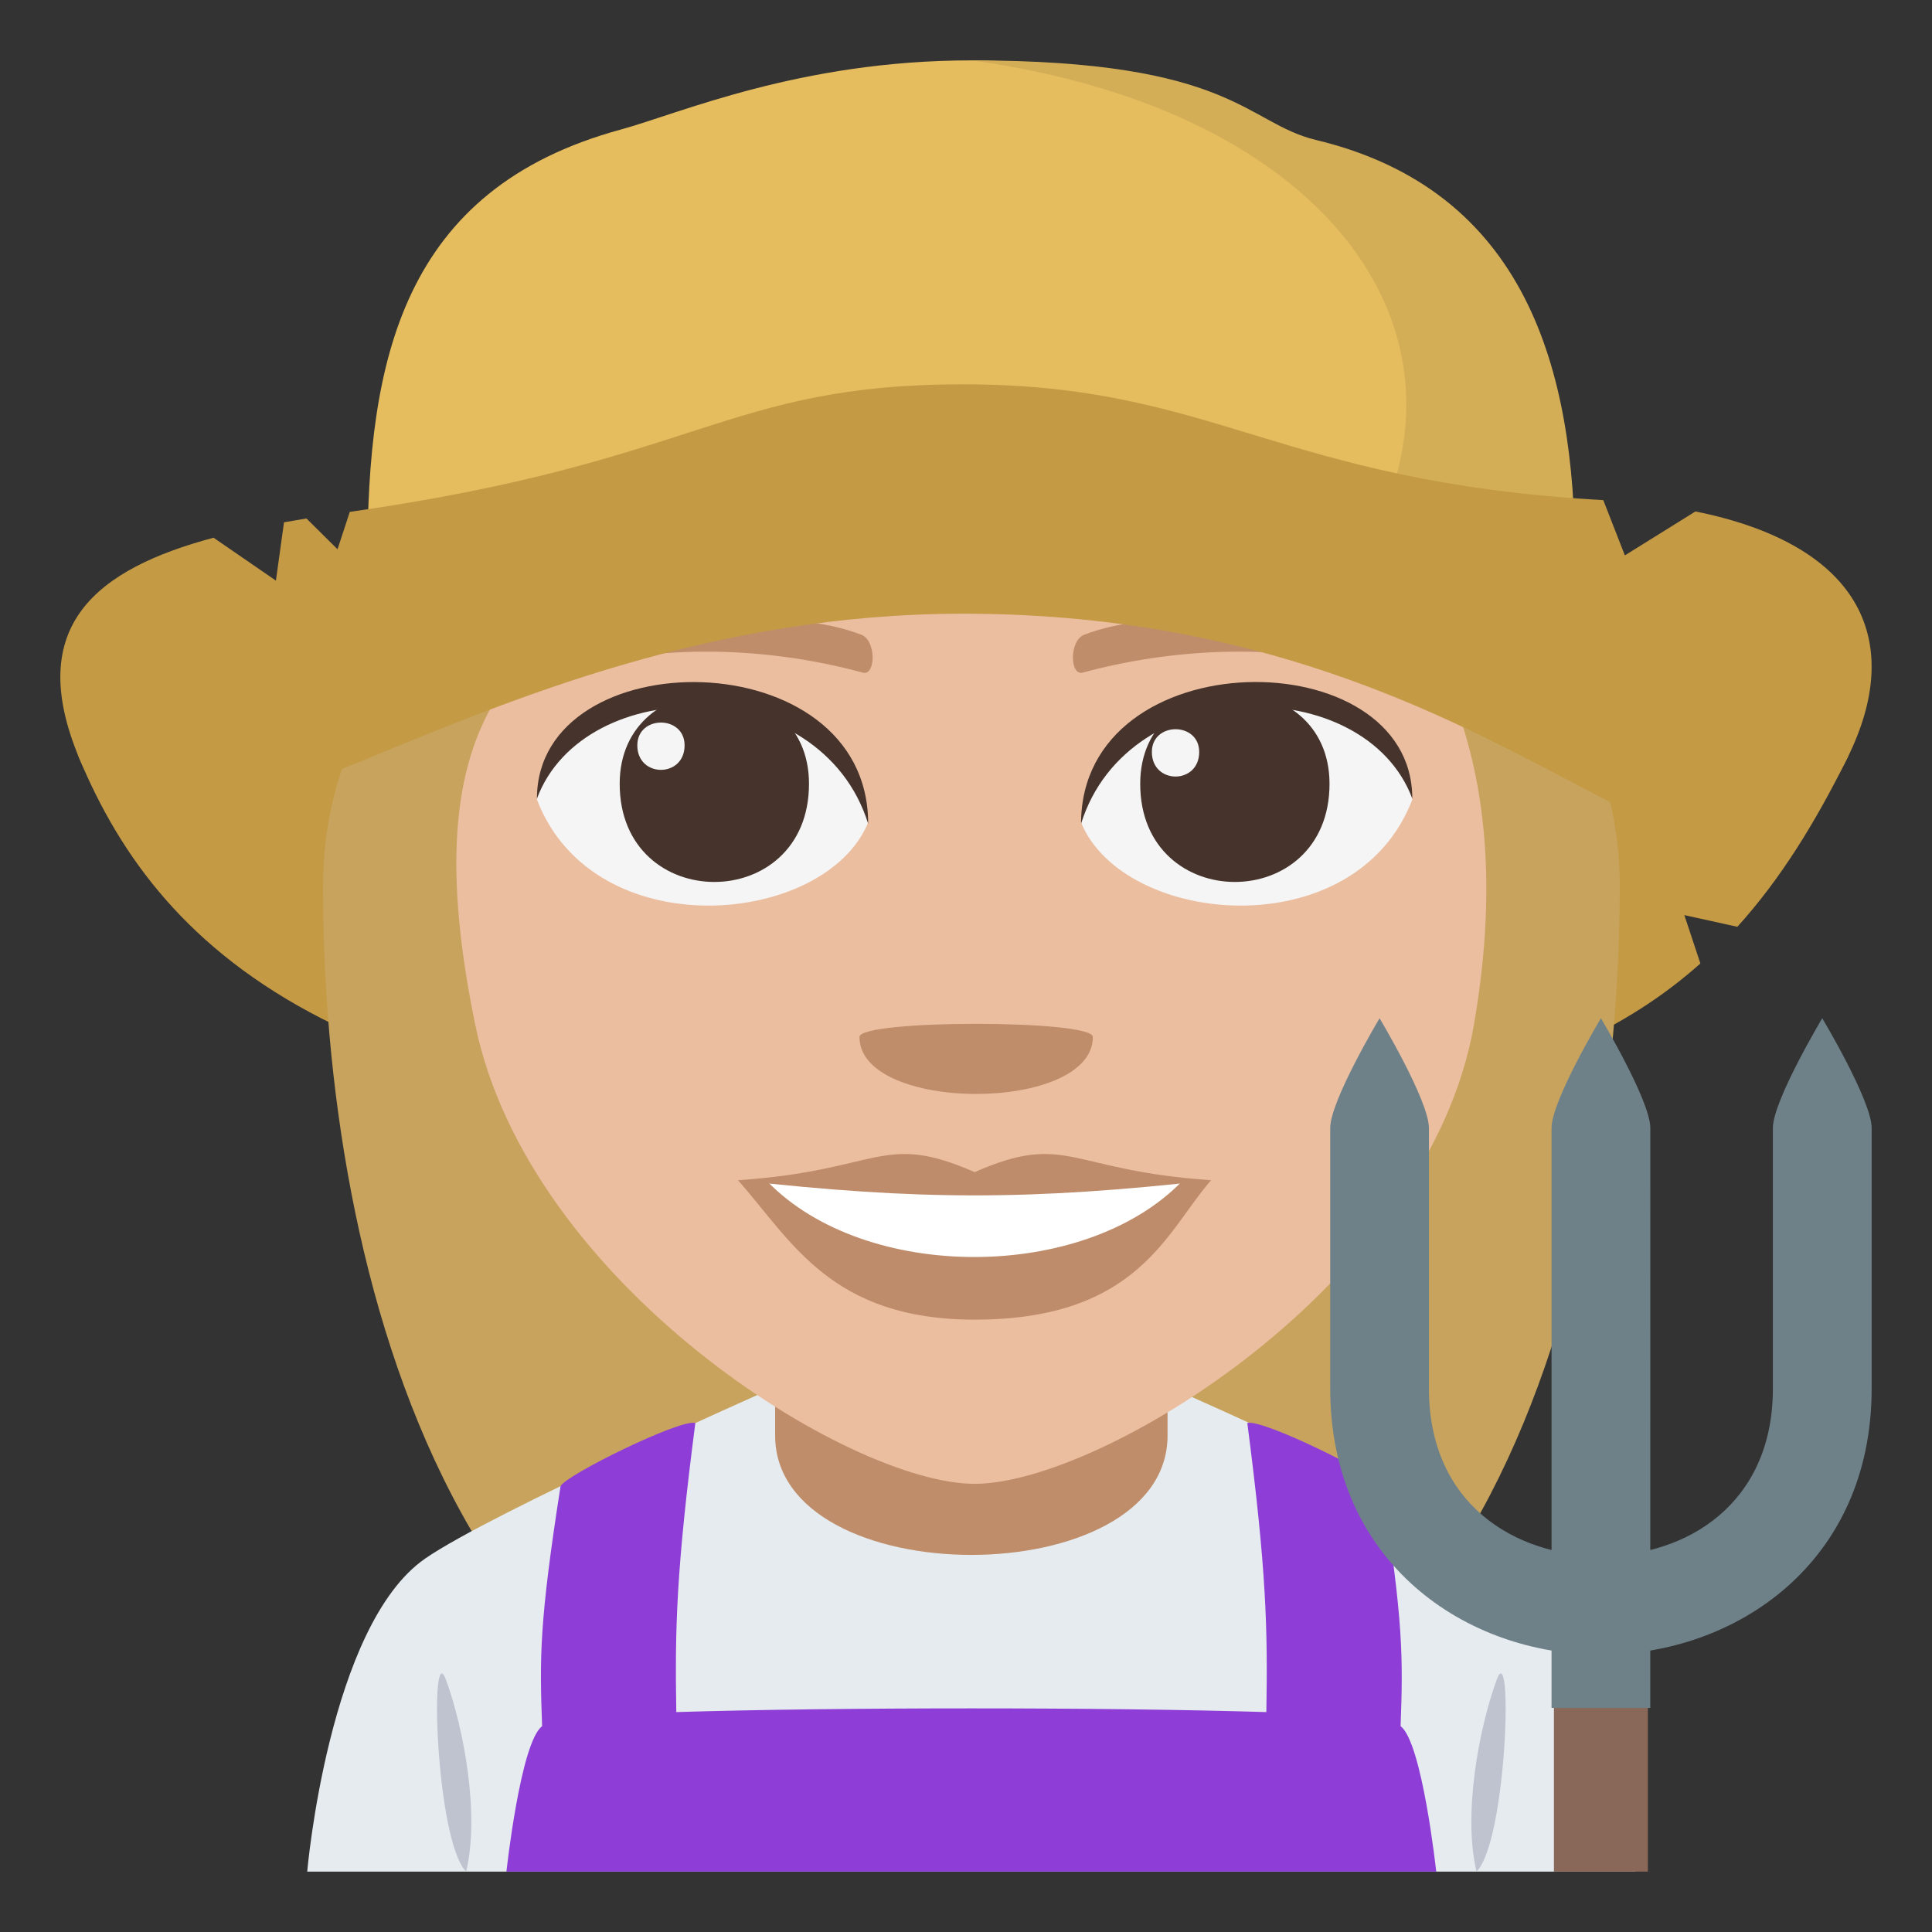 <?xml version="1.0" encoding="utf-8"?>
<!-- Generator: Adobe Illustrator 15.0.0, SVG Export Plug-In . SVG Version: 6.00 Build 0)  -->
<!DOCTYPE svg PUBLIC "-//W3C//DTD SVG 1.1//EN" "http://www.w3.org/Graphics/SVG/1.1/DTD/svg11.dtd">
<svg version="1.1" id="Layer_1" xmlns="http://www.w3.org/2000/svg" xmlns:xlink="http://www.w3.org/1999/xlink" x="0px" y="0px"
	 width="64px" height="64px" viewBox="0 0 64 64" enable-background="new 0 0 64 64" xml:space="preserve">
<rect x="0" y="0" width="64" height="64" fill="#333333" stroke="none"/>
<path fill="#C49A45" d="M61.2,25.102c-1.08,2.175-2.23,4.033-3.648,5.599l-1.756-0.387l0.531,1.603
	c-4.338,3.863-11.109,5.556-24.417,5.556c-20.322,0-26.559-5.813-29.291-12.371C0.147,19.173,63.392,20.69,61.2,25.102z"/>
<path fill="#C8A35D" d="M10.7,29.407c0,12.462,4.268,30.947,21.438,30.947c17.225,0,21.518-18.52,21.518-31.029
	C53.655,10.257,10.7,9.614,10.7,29.407z"/>
<path fill="#E6EBEF" d="M14.079,51.633c2.199-1.527,11.332-5.564,11.332-5.564h13.604c0,0,9.123,4.029,11.311,5.561
	C53.507,53.855,54.177,62,54.177,62h-44C10.176,62,10.887,53.848,14.079,51.633z"/>
<path fill="#BF8D69" d="M38.677,47.549c0-1.201,0-6.525,0-6.525h-13c0,0,0,5.244,0,6.525C25.676,52.828,38.677,52.828,38.677,47.549
	z"/>
<path fill="#8E3ED6" d="M46.397,57.182c0.082-2.285,0.09-3.455-0.615-7.951c-0.17-0.365-3.975-2.242-4.463-2.092
	c0.637,4.91,0.676,6.811,0.631,9.576c-5.285-0.164-14.262-0.164-19.547,0c-0.045-2.766-0.006-4.666,0.631-9.576
	c-0.488-0.15-4.295,1.727-4.465,2.092c-0.703,4.498-0.695,5.668-0.611,7.951C17.241,57.715,16.776,62,16.776,62h30.801
	C47.577,62,47.112,57.715,46.397,57.182z"/>
<path fill="#BEC3CF" d="M15.44,62c0.463-1.893-0.086-4.771-0.666-6.355C14.227,54.168,14.43,60.959,15.44,62z"/>
<path fill="#BEC3CF" d="M49.579,55.645c-0.58,1.584-1.127,4.463-0.666,6.355C49.923,60.959,50.128,54.168,49.579,55.645z"/>
<path fill="#EBBEA0" d="M47.981,22.762c-2.363-5.573-6.697-11.619-6.697-11.619c-15.858,9.528-29.262,4.747-25.54,22.806
	c1.766,8.568,12.366,15.205,16.543,15.205c4.172,0,15.04-6.586,16.538-15.205C49.692,28.955,49.083,25.358,47.981,22.762z"/>
<path fill="#F5F5F5" d="M46.784,26.488c-1.889,4.916-9.566,4.194-10.973,0.757C36.88,21.718,45.747,21.247,46.784,26.488z"/>
<path fill="#45332C" d="M37.771,25.964c0,4.336,6.271,4.336,6.271,0C44.041,21.939,37.771,21.939,37.771,25.964z"/>
<path fill="#45332C" d="M46.784,26.453c0-5.279-10.973-5.279-10.973,0.835C37.38,22.272,45.216,22.272,46.784,26.453z"/>
<path fill="#F5F5F5" d="M17.787,26.488c1.888,4.916,9.566,4.194,10.972,0.757C27.69,21.718,18.825,21.247,17.787,26.488z"/>
<path fill="#45332C" d="M26.799,25.964c0,4.336-6.271,4.336-6.271,0C20.529,21.939,26.799,21.939,26.799,25.964z"/>
<path fill="#45332C" d="M17.787,26.453c0-5.276,10.972-5.276,10.972,0.833C27.192,22.272,19.354,22.272,17.787,26.453z"/>
<path fill="#F5F5F5" d="M38.157,24.91c0,1.085,1.568,1.085,1.568,0C39.726,23.905,38.157,23.905,38.157,24.91z"/>
<path fill="#F5F5F5" d="M22.678,24.691c0,1.082-1.566,1.082-1.566,0C21.112,23.684,22.678,23.684,22.678,24.691z"/>
<path fill="#BF8C6B" d="M40.121,39.096c-1.474,1.668-2.395,4.619-7.836,4.619c-4.747,0-6.056-2.6-7.837-4.619H40.121z"/>
<path fill="#FFFFFF" d="M39.142,39.146c-3.225,3.303-10.448,3.348-13.715,0H39.142z"/>
<path fill="#BF8C6B" d="M32.286,38.828c-3.072-1.346-3.096-0.053-7.838,0.268c5.988,0.67,9.686,0.67,15.673,0
	C35.38,38.775,35.355,37.482,32.286,38.828z"/>
<path fill="#BF8D69" d="M46.118,21.75c-3.324-1.369-7.871-1.637-10.207-0.722c-0.492,0.192-0.477,1.371-0.042,1.253
	c3.349-0.911,7.202-0.982,10.374,0.12C46.669,22.552,46.616,21.957,46.118,21.75z"/>
<path fill="#BF8D69" d="M18.331,21.753c3.322-1.37,7.871-1.637,10.207-0.725c0.492,0.192,0.478,1.373,0.041,1.253
	c-3.348-0.911-7.201-0.982-10.371,0.122C17.781,22.552,17.833,21.957,18.331,21.753z"/>
<path fill="#BF8D69" d="M36.202,34.35c0,2.518-7.731,2.518-7.731,0C28.471,33.771,36.202,33.771,36.202,34.35z"/>
<path fill="#E5BC5E" d="M32.174,2c-5.686,0-9.691,1.77-11.609,2.291c-7.256,1.973-8.393,7.658-8.393,14.225h40
	C52.173,12.22,42.493,2,32.174,2z"/>
<path fill="#D4AE57" d="M43.599,4.638C41.261,4.076,40.866,2,32.174,2C44.208,3.65,49.458,11.31,45.03,18.515h7.143
	C52.173,12.22,50.54,6.306,43.599,4.638z"/>
<path fill="#C49A45" d="M61.2,25.102c-4.34,8.742-9.814-4.772-29.29-4.772c-16.605,0-26.559,11.33-29.291,4.772
	c-1.826-4.38,0.594-6.255,4.455-7.29l2.066,1.422l0.268-1.932c0.246-0.043,0.494-0.086,0.744-0.127l1.029,1.02l0.406-1.238
	c11.639-1.662,12.424-4.225,20.322-4.225c8.34,0,10.372,3.223,21.202,3.836l0.715,1.83l2.338-1.456
	C61.728,18.066,63.085,21.306,61.2,25.102z"/>
<path fill="#6E8189" d="M53.032,54.813c-4.455,0-8.967-3.029-8.967-8.816v-8.631c0-0.902,1.635-3.635,1.635-3.635
	s1.635,2.732,1.635,3.635v8.631c0,3.83,2.863,5.547,5.697,5.547c2.836,0,5.697-1.717,5.697-5.547v-8.631
	c0-0.902,1.635-3.635,1.635-3.635s1.637,2.732,1.637,3.635v8.631C62.001,51.783,57.489,54.813,53.032,54.813z"/>
<rect x="51.476" y="55.754" fill="#8A6859" width="3.113" height="6.246"/>
<path fill="#6E8189" d="M54.669,37.365c0-0.902-1.637-3.635-1.637-3.635s-1.635,2.732-1.635,3.635v19.213h3.27L54.669,37.365z"/>
</svg>
